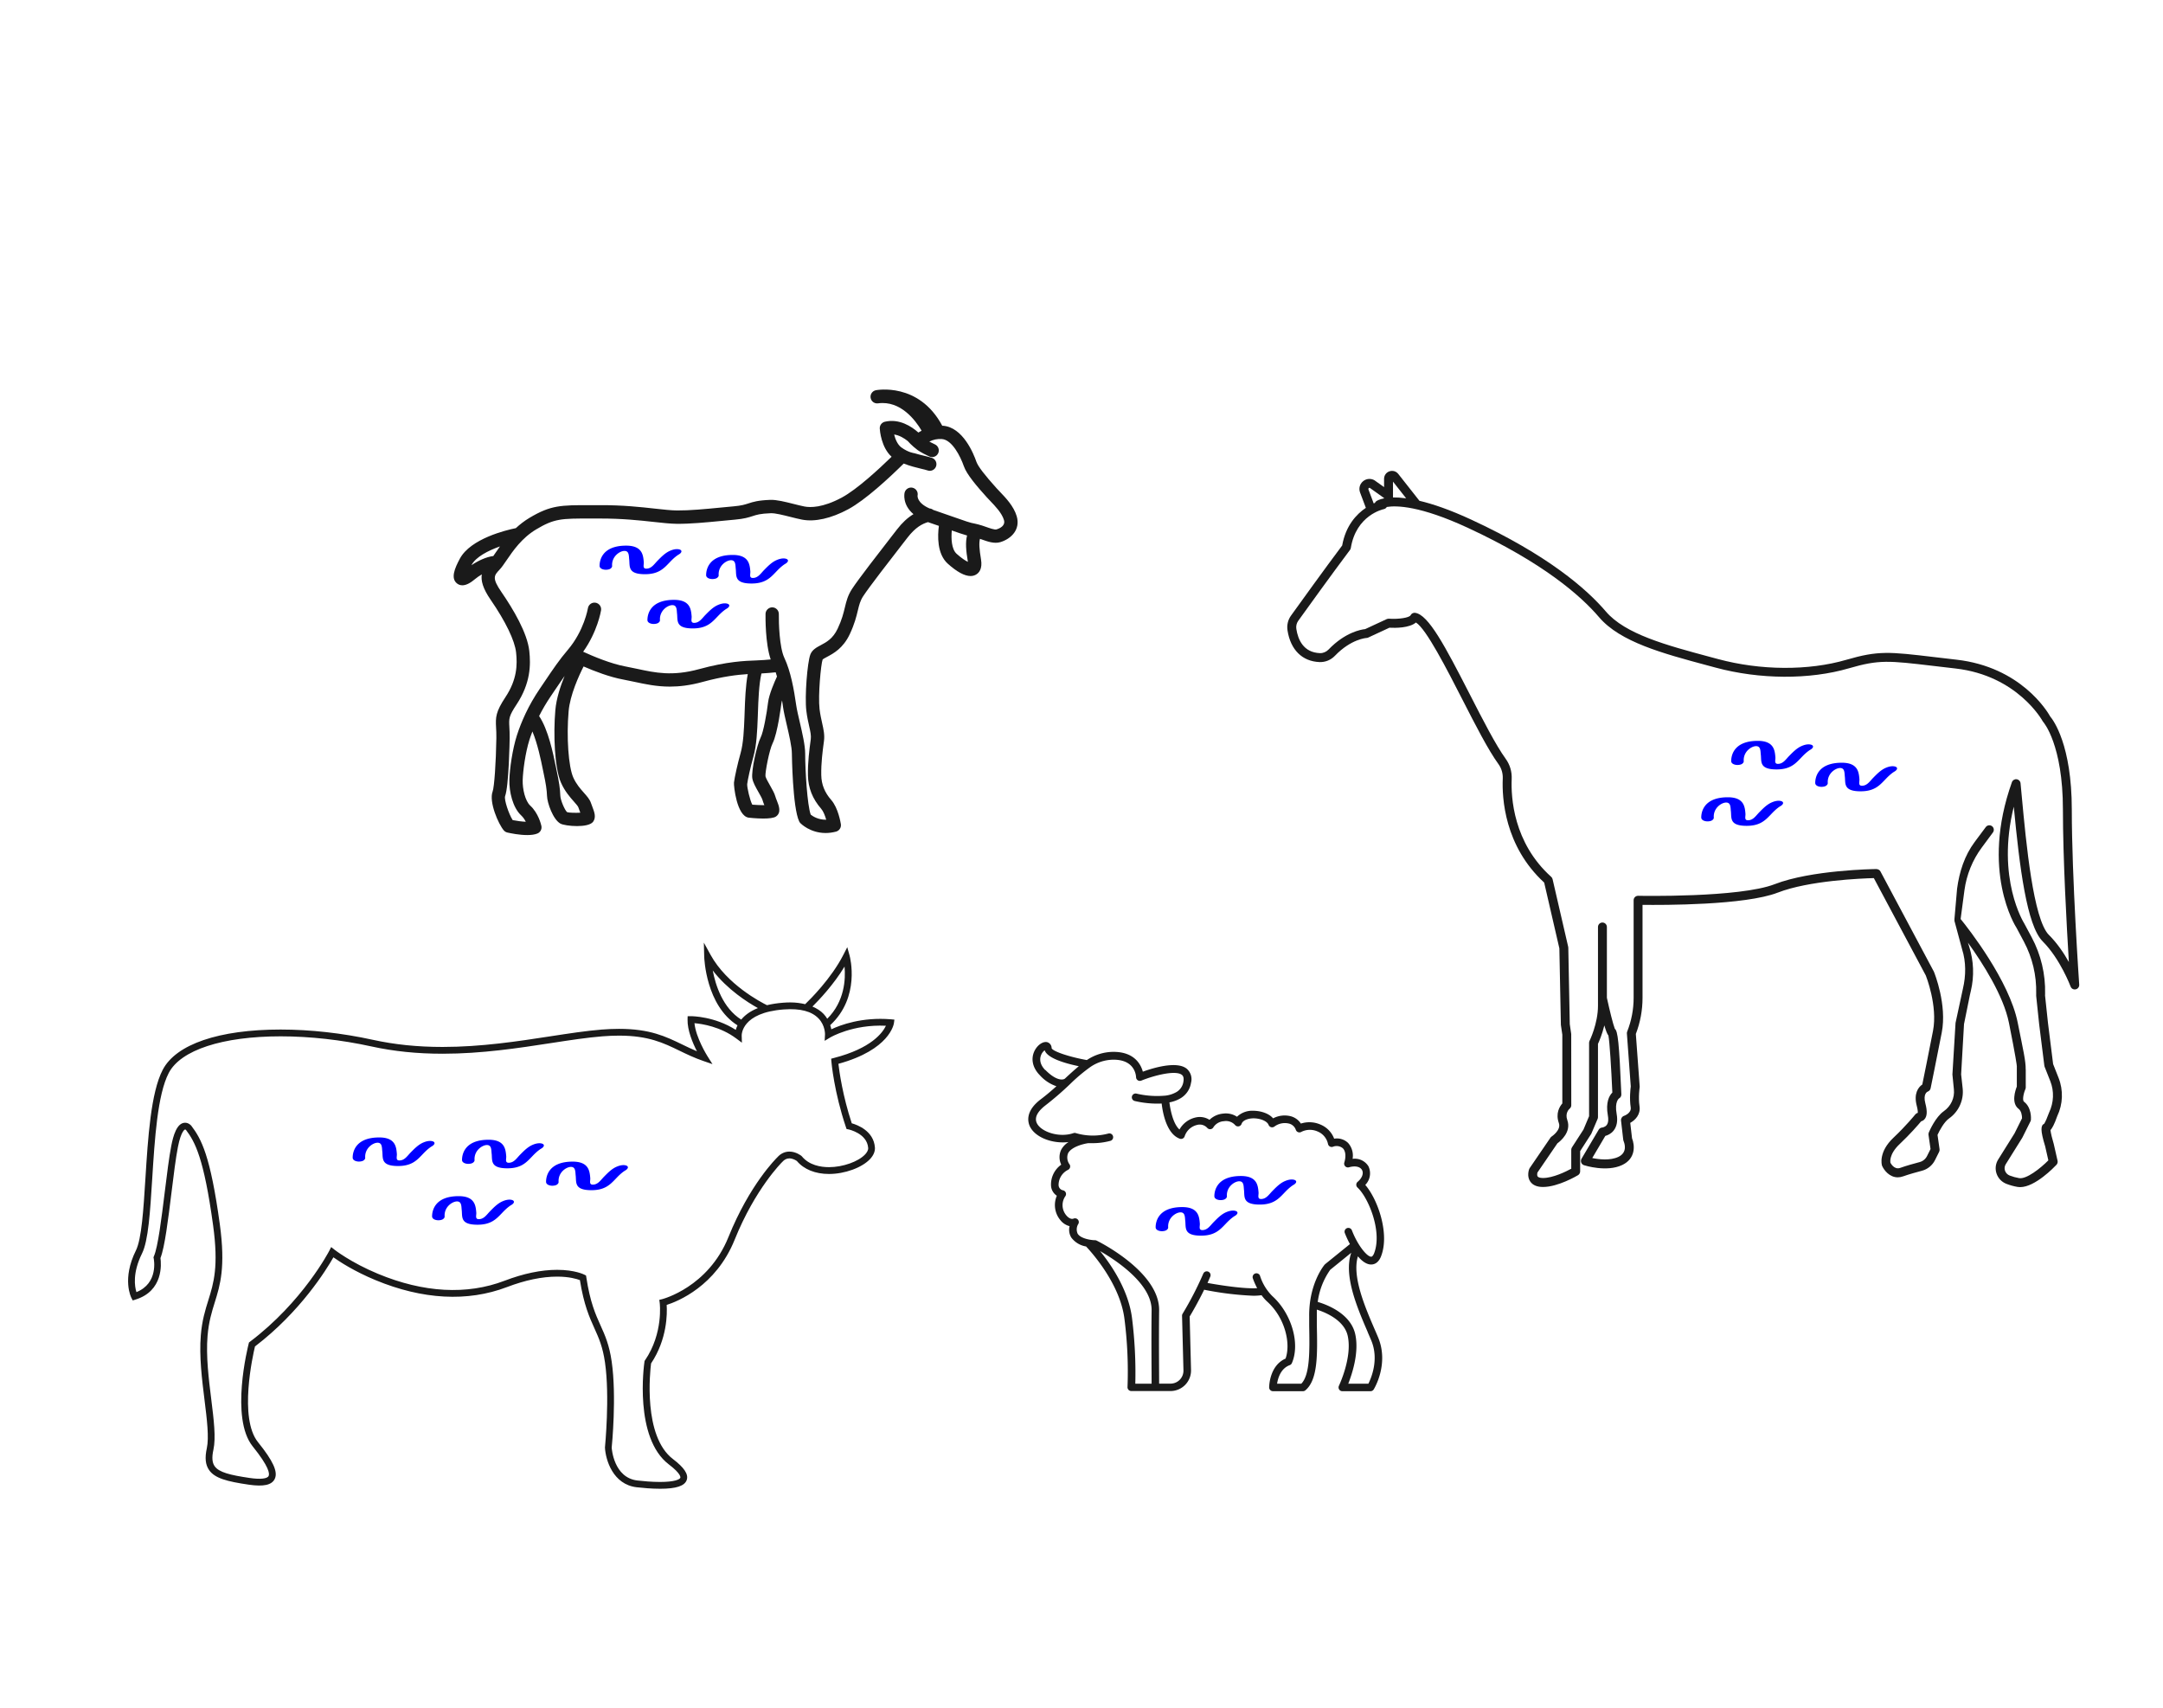 <?xml version="1.0" encoding="UTF-8" standalone="no"?>
<svg
   xmlns:dc="http://purl.org/dc/elements/1.1/"
   xmlns:cc="http://creativecommons.org/ns#"
   xmlns:rdf="http://www.w3.org/1999/02/22-rdf-syntax-ns#"
   xmlns:svg="http://www.w3.org/2000/svg"
   xmlns="http://www.w3.org/2000/svg"
   xmlns:sodipodi="http://sodipodi.sourceforge.net/DTD/sodipodi-0.dtd"
   xmlns:inkscape="http://www.inkscape.org/namespaces/inkscape"
   height="135"
   width="171"
   version="1.1"
   x="0px"
   y="0px"
   viewBox="0 0 171 135"
   enable-background="new 0 0 100 100"
   xml:space="preserve"
   id="svg4"
   sodipodi:docname="res_1.svg"
   style="fill:#1a1a1a"
   inkscape:version="0.92.4 (5da689c313, 2019-01-14)"><defs
     id="defs8" /><sodipodi:namedview
     pagecolor="#ffffff"
     bordercolor="#666666"
     borderopacity="1"
     objecttolerance="10"
     gridtolerance="10"
     guidetolerance="10"
     inkscape:pageopacity="0"
     inkscape:pageshadow="2"
     inkscape:window-width="1366"
     inkscape:window-height="745"
     id="namedview6"
     showgrid="false"
     inkscape:zoom="1.812674"
     inkscape:cx="94.825313"
     inkscape:cy="28.300444"
     inkscape:window-x="-8"
     inkscape:window-y="-8"
     inkscape:window-maximized="1"
     inkscape:current-layer="svg4" /><path
     d="m 70.429,80.578 c -2.293,-0.189 -3.993,0.454 -4.707,0.79 -0.018,-0.098 -0.048,-0.209 -0.087,-0.327 2.396,-2.212 1.568,-5.365 1.531,-5.501 l -0.184,-0.663 -0.313,0.613 c -0.948,1.856 -2.611,3.506 -3.015,3.893 -0.354,-0.083 -0.734,-0.139 -1.169,-0.139 -0.176,0 -0.362,0.007 -0.558,0.022 -0.492,0.037 -0.918,0.106 -1.292,0.197 -0.485,-0.238 -3.171,-1.637 -4.46,-3.98 l -0.531,-0.965 0.028,1.101 c 0.005,0.162 0.141,3.868 2.632,5.437 -0.062,0.129 -0.108,0.251 -0.137,0.359 -1.665,-1.07 -3.462,-1.083 -3.543,-1.083 h -0.261 l -0.007,0.261 c -0.022,0.853 0.409,1.866 0.742,2.513 -0.407,-0.17 -0.781,-0.351 -1.146,-0.528 -1.32,-0.64 -2.567,-1.244 -5.011,-1.244 -0.425,0 -0.882,0.019 -1.359,0.055 -1.224,0.096 -2.614,0.31 -4.086,0.536 -2.554,0.393 -5.449,0.839 -8.503,0.839 -1.982,0 -3.788,-0.185 -5.521,-0.565 -2.417,-0.53 -4.938,-0.811 -7.29,-0.811 -4.87,0 -8.268,1.161 -9.32,3.186 -0.941,1.81 -1.166,5.402 -1.365,8.572 -0.155,2.466 -0.3,4.796 -0.753,5.708 -1.117,2.252 -0.385,3.693 -0.354,3.753 l 0.104,0.196 0.211,-0.066 c 2.218,-0.681 2.045,-2.824 1.98,-3.284 0.341,-0.864 0.61,-3.055 0.872,-5.178 0.172,-1.397 0.335,-2.717 0.507,-3.597 0.26,-1.33 0.565,-1.389 0.568,-1.389 0.024,0 0.063,0.028 0.071,0.036 0.715,0.941 1.415,2.225 2.142,7.529 0.45,3.28 0.047,4.574 -0.38,5.945 -0.242,0.778 -0.493,1.582 -0.59,2.759 -0.138,1.652 0.092,3.497 0.294,5.123 0.189,1.518 0.367,2.952 0.18,3.809 -0.166,0.757 -0.11,1.302 0.176,1.716 0.454,0.658 1.412,0.907 3.133,1.16 1.183,0.173 1.831,0.03 2.062,-0.455 0.266,-0.556 -0.13,-1.425 -1.325,-2.904 -1.519,-1.885 -0.412,-6.839 -0.238,-7.567 3.591,-2.738 5.65,-6.076 6.201,-7.046 0.484,0.344 1.64,1.104 3.322,1.801 3.731,1.548 7.291,1.736 10.395,0.553 1.44,-0.549 2.777,-0.828 3.971,-0.828 0.958,0 1.56,0.186 1.799,0.276 0.315,1.965 0.757,2.946 1.148,3.812 0.351,0.779 0.653,1.449 0.835,2.697 0.392,2.701 0.003,6.646 -0.003,6.726 0.051,0.993 0.64,2.927 2.511,3.141 0.472,0.053 1.177,0.118 1.85,0.118 1.276,0 1.945,-0.222 2.105,-0.697 0.151,-0.446 -0.195,-0.97 -1.088,-1.65 -2.379,-1.807 -1.81,-6.948 -1.733,-7.559 1.284,-1.92 1.279,-3.949 1.234,-4.626 0.855,-0.272 3.891,-1.471 5.377,-5.159 1.628,-4.04 3.728,-6.11 3.764,-6.146 0.166,-0.188 0.349,-0.279 0.561,-0.279 0.279,0 0.525,0.16 0.592,0.207 0.559,0.662 1.459,1.025 2.539,1.025 1.247,0 2.614,-0.499 3.252,-1.185 0.269,-0.29 0.4,-0.605 0.378,-0.91 -0.096,-1.308 -1.379,-1.784 -1.831,-1.912 -0.716,-2.169 -0.98,-4.069 -1.055,-4.701 4.059,-1.113 4.377,-3.127 4.389,-3.214 l 0.038,-0.279 z m -3.662,-4.164 c 0.089,0.979 0.013,2.751 -1.368,4.122 -0.079,-0.129 -0.17,-0.259 -0.289,-0.384 -0.236,-0.249 -0.539,-0.435 -0.88,-0.582 0.539,-0.533 1.673,-1.731 2.536,-3.157 z m -10.421,0.3 c 1.157,1.508 2.732,2.51 3.571,2.977 -0.636,0.254 -1.05,0.584 -1.318,0.912 -1.455,-0.919 -2.033,-2.715 -2.252,-3.889 z m 9.582,6.922 -0.219,0.057 0.019,0.225 c 0.008,0.097 0.214,2.412 1.149,5.187 l 0.05,0.147 0.151,0.03 c 0.015,0.003 1.473,0.309 1.558,1.465 0.014,0.193 -0.121,0.382 -0.236,0.506 -0.537,0.578 -1.767,1.014 -2.86,1.014 -0.658,0 -1.566,-0.149 -2.147,-0.855 l -0.04,-0.039 c -0.017,-0.014 -0.427,-0.337 -0.944,-0.337 -0.363,0 -0.695,0.159 -0.947,0.445 -0.09,0.087 -2.2,2.161 -3.874,6.315 -1.597,3.963 -5.196,4.895 -5.231,4.904 l -0.234,0.057 0.032,0.238 c 0.003,0.023 0.303,2.392 -1.16,4.539 l -0.036,0.05 -0.009,0.062 c -0.036,0.245 -0.839,6.015 1.93,8.122 0.976,0.742 0.917,1.023 0.906,1.053 -0.042,0.124 -0.425,0.332 -1.599,0.332 -0.648,0 -1.331,-0.062 -1.79,-0.115 -1.885,-0.214 -2.031,-2.536 -2.038,-2.594 0.017,-0.164 0.4,-4.05 -0.001,-6.816 -0.192,-1.322 -0.524,-2.06 -0.876,-2.84 -0.405,-0.9 -0.825,-1.83 -1.13,-3.82 l -0.02,-0.133 -0.12,-0.063 c -0.03,-0.015 -0.753,-0.388 -2.164,-0.388 -1.26,0 -2.66,0.29 -4.162,0.864 -2.976,1.134 -6.395,0.948 -10,-0.548 -2.141,-0.888 -3.434,-1.904 -3.446,-1.912 l -0.256,-0.204 -0.149,0.29 c -0.02,0.04 -2.093,4.037 -6.275,7.195 l -0.075,0.057 -0.023,0.092 c -0.061,0.238 -1.484,5.89 0.318,8.124 1.298,1.61 1.346,2.157 1.258,2.338 -0.104,0.218 -0.651,0.283 -1.501,0.157 -1.534,-0.226 -2.429,-0.441 -2.77,-0.934 -0.196,-0.284 -0.226,-0.697 -0.094,-1.298 0.207,-0.947 0.032,-2.356 -0.171,-3.989 -0.199,-1.602 -0.425,-3.417 -0.292,-5.012 0.094,-1.119 0.335,-1.896 0.569,-2.645 0.425,-1.366 0.865,-2.778 0.4,-6.176 -0.746,-5.439 -1.458,-6.742 -2.253,-7.788 -0.02,-0.024 -0.205,-0.239 -0.491,-0.239 -0.66,0 -0.94,1.04 -1.093,1.822 -0.176,0.899 -0.339,2.228 -0.513,3.635 -0.252,2.048 -0.538,4.37 -0.862,5.101 l -0.032,0.079 0.017,0.084 c 0.017,0.084 0.386,1.969 -1.366,2.67 -0.136,-0.437 -0.321,-1.517 0.441,-3.052 0.501,-1.008 0.643,-3.281 0.808,-5.913 0.195,-3.117 0.417,-6.649 1.306,-8.359 0.943,-1.814 4.25,-2.897 8.845,-2.897 2.314,0 4.795,0.276 7.175,0.798 1.77,0.388 3.613,0.577 5.635,0.577 3.095,0 6.011,-0.449 8.585,-0.845 1.46,-0.225 2.84,-0.436 4.045,-0.531 0.463,-0.036 0.907,-0.055 1.317,-0.055 2.321,0 3.514,0.578 4.776,1.191 0.575,0.279 1.169,0.566 1.889,0.814 l 0.72,0.248 -0.407,-0.644 c -0.01,-0.016 -0.906,-1.443 -1.018,-2.593 0.6,0.052 2.057,0.273 3.306,1.211 l 0.445,0.331 -0.017,-0.556 c -0.003,-0.075 -0.016,-1.822 3.33,-2.072 1.317,-0.096 2.207,0.149 2.748,0.714 0.534,0.557 0.509,1.257 0.509,1.263 l -0.027,0.504 0.433,-0.262 c 0.017,-0.01 1.771,-1.054 4.41,-0.93 -0.26,0.554 -1.156,1.788 -4.113,2.548 z"
     id="path2"
     inkscape:connector-curvature="0"
     style="stroke-width:0.66" /><path
     inkscape:connector-curvature="0"
     d="m 163.79,64.007 c 0,-5.122 -1.459,-7.072 -1.706,-7.366 -0.239,-0.427 -2.34,-3.915 -7.413,-4.492 -0.646,-0.074 -1.221,-0.141 -1.737,-0.203 -3.59,-0.425 -4.441,-0.525 -6.974,0.214 -2.985,0.871 -6.776,0.848 -10.144,-0.061 l -0.649,-0.174 c -3.437,-0.922 -6.684,-1.793 -8.216,-3.589 -1.499,-1.758 -4.56,-4.443 -10.63,-7.254 -1.707,-0.791 -3.051,-1.244 -4.105,-1.493 l -1.673,-2.124 c -0.168,-0.213 -0.442,-0.293 -0.699,-0.205 -0.257,0.089 -0.423,0.322 -0.423,0.594 v 0.653 l -0.765,-0.544 c -0.293,-0.165 -0.649,-0.131 -0.906,0.089 -0.256,0.22 -0.345,0.566 -0.226,0.882 l 0.457,1.213 c -0.745,0.502 -1.59,1.399 -1.872,2.975 -1.411,1.883 -3.295,4.498 -4.046,5.544 -0.242,0.337 -0.34,0.751 -0.276,1.167 0.24,1.541 1.166,2.454 2.539,2.506 0.458,0.013 0.89,-0.166 1.212,-0.5 1.283,-1.334 2.479,-1.404 2.488,-1.405 0.048,-0.001 0.094,-0.012 0.137,-0.032 l 1.68,-0.78 c 0.473,0.025 1.575,0.029 2.097,-0.412 0.813,0.498 2.448,3.695 3.664,6.072 1.05,2.053 2.042,3.993 2.86,5.122 0.241,0.333 0.358,0.73 0.34,1.148 -0.065,1.514 0.127,5.326 3.275,8.218 l 1.2,5.2 0.12,6.053 0.114,0.773 v 5.433 c -0.206,0.235 -0.552,0.774 -0.273,1.555 0.195,0.548 -0.558,1.05 -0.565,1.055 -0.038,0.025 -0.073,0.059 -0.099,0.096 l -1.644,2.407 c -0.016,0.023 -0.029,0.049 -0.039,0.075 -0.021,0.058 -0.202,0.573 0.087,0.99 0.196,0.283 0.534,0.426 1.006,0.426 1.199,0 2.701,-0.893 2.765,-0.931 0.106,-0.063 0.171,-0.178 0.171,-0.302 v -1.6 l 0.882,-1.375 0.499,-1.174 c 0.019,-0.043 0.028,-0.09 0.028,-0.138 v -5.791 c 0.092,-0.198 0.329,-0.749 0.503,-1.462 0.131,0.451 0.232,0.684 0.323,0.803 0.093,0.47 0.225,2.562 0.31,4.505 -0.231,0.23 -0.547,0.753 -0.353,1.822 0.042,0.229 0.06,0.544 -0.09,0.742 -0.134,0.176 -0.357,0.2 -0.356,0.2 -0.116,0.008 -0.222,0.072 -0.281,0.173 l -1.354,2.293 c -0.054,0.092 -0.064,0.204 -0.026,0.304 0.038,0.1 0.119,0.178 0.221,0.21 0.072,0.023 1.788,0.565 3.016,-0.015 1.092,-0.517 0.997,-1.576 0.78,-2.112 l -0.141,-1.22 c 0.388,-0.217 0.835,-0.654 0.732,-1.325 -0.107,-0.697 0.009,-1.469 0.011,-1.477 0.004,-0.026 0.005,-0.053 0.003,-0.079 l -0.304,-4.148 c 0.351,-0.914 0.529,-1.875 0.529,-2.856 v -7.35 c 1.62,0.02 8.104,0.036 10.696,-0.969 2.454,-0.952 6.607,-1.119 7.59,-1.146 l 4.109,7.701 c 0.01,0.024 0.955,2.392 0.568,4.38 -0.345,1.777 -0.732,3.677 -0.846,4.236 -0.33,0.219 -0.687,0.738 -0.44,1.675 0.083,0.314 0.089,0.484 0.083,0.566 -0.075,0.018 -0.144,0.06 -0.194,0.122 -0.007,0.009 -0.703,0.875 -1.728,1.843 -1.199,1.133 -0.931,2.129 -0.903,2.215 0.155,0.356 0.588,0.917 1.241,0.917 0.135,0 0.279,-0.024 0.433,-0.079 0.462,-0.165 1.058,-0.33 1.476,-0.44 0.451,-0.117 0.828,-0.425 1.037,-0.843 l 0.326,-0.653 c 0.032,-0.064 0.044,-0.136 0.034,-0.207 l -0.162,-1.133 c 0.153,-0.336 0.522,-1.027 0.914,-1.301 0.761,-0.536 1.173,-1.444 1.075,-2.368 l -0.122,-1.116 0.228,-3.973 0.467,-2.308 0.076,-0.324 c 0.272,-1.156 0.226,-2.365 -0.134,-3.496 l -0.1,-0.314 c 1.168,1.623 2.814,4.198 3.242,6.338 0.559,2.793 0.619,3.343 0.625,3.437 -6.8e-4,0.01 -0.001,0.021 -0.001,0.032 v 1.574 c -0.118,0.297 -0.46,1.306 0.142,1.761 0.226,0.17 0.272,0.552 0.271,0.745 l -0.594,1.194 -1.292,2.066 c -0.208,0.333 -0.256,0.737 -0.131,1.108 0.127,0.378 0.415,0.676 0.79,0.819 0.288,0.11 0.582,0.191 0.875,0.24 0.065,0.011 0.132,0.016 0.2,0.016 1.185,0 2.696,-1.578 2.874,-1.767 0.08,-0.085 0.112,-0.205 0.086,-0.319 l -0.299,-1.316 c -0.118,-0.388 -0.241,-0.888 -0.261,-1.105 0.127,-0.14 0.301,-0.437 0.535,-1.106 0.453,-0.946 0.491,-2.048 0.105,-3.024 l -0.431,-1.091 -0.405,-3.237 -0.233,-2.185 0.004,-0.138 c 0.037,-1.546 -0.328,-3.084 -1.055,-4.449 l -0.591,-1.104 c -0.025,-0.038 -2.24,-3.558 -0.83,-9.233 0.456,4.779 1.03,9.391 2.282,10.643 1.393,1.393 2.2,3.55 2.209,3.572 0.06,0.164 0.228,0.261 0.404,0.222 0.172,-0.036 0.29,-0.193 0.278,-0.368 -0.006,-0.085 -0.586,-8.504 -0.586,-13.832 z M 111.165,39.393 c -0.403,-0.054 -0.752,-0.075 -1.039,-0.07 v -1.25 z m -2.982,-0.706 c -0.014,-0.039 -0.006,-0.072 0.025,-0.099 0.032,-0.027 0.066,-0.027 0.07,-0.03 l 1.143,0.814 v 0.024 c -0.37,0.074 -0.558,0.183 -0.61,0.218 -0.053,0.036 -0.087,0.086 -0.112,0.139 -0.033,0.014 -0.064,0.028 -0.099,0.043 z m 53.801,35.228 c -1.244,-1.244 -1.808,-7.304 -2.145,-10.924 l -0.101,-1.074 c -0.016,-0.164 -0.144,-0.296 -0.308,-0.315 -0.161,-0.024 -0.32,0.076 -0.375,0.232 -2.496,7.012 0.27,11.372 0.373,11.527 l 0.575,1.078 c 0.67,1.258 1.007,2.675 0.972,4.1 l -0.001,0.183 0.235,2.237 0.411,3.288 c 0.004,0.03 0.011,0.059 0.022,0.086 l 0.448,1.133 c 0.314,0.794 0.283,1.691 -0.1,2.496 -0.129,0.364 -0.298,0.749 -0.381,0.87 -0.277,0.136 -0.319,0.496 0.077,1.791 l 0.251,1.106 c -0.639,0.645 -1.739,1.509 -2.315,1.404 -0.246,-0.041 -0.495,-0.109 -0.74,-0.203 -0.178,-0.068 -0.314,-0.208 -0.373,-0.385 -0.059,-0.173 -0.036,-0.354 0.06,-0.51 l 1.309,-2.096 0.645,-1.292 c 0.021,-0.041 0.032,-0.085 0.036,-0.13 0.008,-0.098 0.057,-0.969 -0.548,-1.424 -0.136,-0.103 -0.054,-0.614 0.109,-0.987 0.019,-0.044 0.03,-0.093 0.03,-0.141 v -1.409 h -0.004 c 0.006,-0.705 -0.182,-1.463 -0.634,-3.724 -0.66,-3.301 -3.9,-7.435 -4.511,-8.182 l 0.302,-2.271 c 0.164,-1.218 0.639,-2.396 1.373,-3.381 l 0.879,-1.189 c 0.116,-0.156 0.084,-0.381 -0.072,-0.497 -0.155,-0.114 -0.376,-0.086 -0.493,0.07 l -0.879,1.18 c -0.804,1.08 -1.21,2.356 -1.39,3.692 l -0.208,2.394 c 0,0.002 0,0.005 0,0.007 0,0.049 0,0.098 0,0.145 0,4.3e-4 0,9.2e-4 0,10e-4 l 0.603,2.238 c 0.321,1.01 0.308,2.09 0.066,3.122 l -0.583,2.702 -0.247,4.08 0.116,1.174 c 0.071,0.672 -0.231,1.33 -0.801,1.73 -0.651,0.456 -1.129,1.554 -1.181,1.678 -0.025,0.059 -0.034,0.124 -0.025,0.186 l 0.161,1.124 -0.277,0.555 c -0.118,0.237 -0.331,0.41 -0.585,0.477 -0.432,0.113 -1.049,0.284 -1.534,0.458 -0.495,0.175 -0.763,-0.394 -0.774,-0.405 -0.006,-0.026 -0.143,-0.654 0.724,-1.473 0.85,-0.803 1.47,-1.523 1.699,-1.799 0.085,-0.023 0.172,-0.067 0.248,-0.144 0.23,-0.233 0.258,-0.64 0.089,-1.28 -0.197,-0.749 0.151,-0.914 0.182,-0.927 0.119,-0.04 0.208,-0.14 0.234,-0.264 0,0 0.47,-2.292 0.881,-4.407 0.426,-2.191 -0.564,-4.675 -0.622,-4.813 l -4.227,-7.926 c -0.062,-0.116 -0.177,-0.173 -0.315,-0.186 -0.208,0.003 -5.147,0.072 -8.049,1.199 -2.779,1.077 -10.706,0.919 -10.786,0.915 -0.101,0.003 -0.186,0.034 -0.254,0.1 -0.068,0.066 -0.106,0.157 -0.106,0.252 v 7.707 c 0,0.919 -0.171,1.819 -0.509,2.673 -0.02,0.049 -0.028,0.103 -0.024,0.155 l 0.307,4.189 c -0.025,0.184 -0.115,0.934 -0.005,1.651 0.07,0.457 -0.504,0.661 -0.526,0.669 -0.158,0.053 -0.258,0.209 -0.239,0.375 l 0.176,1.526 c 0.004,0.034 0.014,0.07 0.028,0.103 0.063,0.144 0.34,0.883 -0.415,1.241 -0.65,0.308 -1.54,0.199 -2.064,0.091 l 1.033,-1.75 c 0.183,-0.048 0.454,-0.162 0.662,-0.428 0.253,-0.324 0.331,-0.764 0.233,-1.308 -0.176,-0.966 0.182,-1.219 0.179,-1.219 h -3.4e-4 c 0.123,-0.063 0.199,-0.191 0.193,-0.33 -0.175,-4.14 -0.28,-5.004 -0.516,-5.184 -0.135,-0.34 -0.415,-1.471 -0.627,-2.449 v -5.598 c 0,-0.195 -0.158,-0.352 -0.352,-0.352 -0.195,0 -0.352,0.158 -0.352,0.352 v 6.223 c 0,1.421 -0.661,2.765 -0.667,2.778 -0.024,0.049 -0.037,0.103 -0.037,0.158 v 5.8 l -0.443,1.054 -0.91,1.409 c -0.037,0.057 -0.056,0.123 -0.056,0.191 v 1.497 c -0.403,0.219 -1.437,0.734 -2.231,0.734 -0.216,0 -0.372,-0.044 -0.426,-0.121 -0.056,-0.08 -0.039,-0.227 -0.017,-0.31 l 1.579,-2.311 c 0.249,-0.181 1.118,-0.896 0.782,-1.838 -0.198,-0.555 0.146,-0.867 0.182,-0.898 0.084,-0.067 0.132,-0.168 0.132,-0.275 l -0.004,-5.628 -0.114,-0.78 -0.117,-6.047 c -6.9e-4,-0.024 -0.004,-0.049 -0.009,-0.072 l -1.233,-5.343 c -0.017,-0.071 -0.054,-0.134 -0.108,-0.183 -3.005,-2.7 -3.187,-6.312 -3.125,-7.739 0.025,-0.578 -0.139,-1.128 -0.473,-1.591 -0.786,-1.086 -1.812,-3.091 -2.804,-5.03 -2.016,-3.94 -3.304,-6.362 -4.351,-6.512 -0.153,-0.021 -0.297,0.056 -0.365,0.191 -0.097,0.193 -0.932,0.327 -1.716,0.273 -0.058,-3.45e-4 -0.118,0.007 -0.172,0.032 l -1.704,0.791 c -0.326,0.033 -1.581,0.248 -2.894,1.615 -0.18,0.187 -0.431,0.292 -0.678,0.284 -1.306,-0.049 -1.737,-1.066 -1.868,-1.91 -0.036,-0.232 0.018,-0.461 0.152,-0.648 0.592,-0.824 2.637,-3.665 4.089,-5.6 0.034,-0.045 0.057,-0.098 0.066,-0.154 0.422,-2.589 2.525,-3.055 2.614,-3.073 0.102,-0.021 0.182,-0.086 0.231,-0.17 0.76,-0.125 2.629,-0.1 6.391,1.642 5.953,2.757 8.936,5.368 10.389,7.072 1.674,1.963 5.023,2.861 8.57,3.812 l 0.648,0.174 c 3.486,0.941 7.421,0.962 10.524,0.057 2.397,-0.698 3.137,-0.611 6.695,-0.191 0.517,0.061 1.092,0.129 1.739,0.203 4.908,0.558 6.872,4.124 6.891,4.161 0.014,0.025 0.032,0.051 0.052,0.073 0.016,0.017 1.552,1.77 1.552,6.925 0,3.831 0.298,9.247 0.47,12.047 -0.389,-0.693 -0.917,-1.484 -1.571,-2.138 z"
     id="path2-9"
     style="stroke-width:0.705" /><g
     transform="matrix(0.526,0,0,0.526,31.984,22.061)"
     id="g4"><path
       inkscape:connector-curvature="0"
       d="m 92.001,35.63 c -0.446,-1.5 -1.659,-2.764 -2.545,-3.687 -0.171,-0.178 -0.328,-0.342 -0.48,-0.51 -1.779,-1.966 -2.799,-3.301 -3.029,-3.969 -0.42,-1.217 -2.024,-5.206 -5.041,-5.421 -0.032,-0.002 -0.061,0.003 -0.093,0.001 -3.527,-6.601 -9.924,-5.351 -9.989,-5.336 -0.525,0.111 -0.869,0.619 -0.777,1.149 0.092,0.529 0.57,0.893 1.119,0.82 3.396,-0.458 5.637,2.569 6.544,4.108 -0.163,0.091 -0.329,0.175 -0.487,0.279 -1.019,-0.907 -2.863,-2.128 -5.031,-1.624 -0.476,0.111 -0.802,0.548 -0.771,1.035 0.02,0.315 0.225,2.834 1.78,4.229 -1.946,1.893 -5.213,4.906 -7.465,6.122 -2.905,1.567 -4.771,1.523 -5.625,1.357 -0.483,-0.094 -1.044,-0.236 -1.619,-0.381 -1.271,-0.321 -2.592,-0.653 -3.527,-0.617 -1.86,0.07 -2.58,0.305 -3.277,0.531 -0.53,0.173 -1.031,0.336 -2.212,0.441 -0.651,0.058 -1.33,0.124 -2.019,0.191 -2.279,0.223 -4.64,0.445 -6.505,0.43 -0.91,-0.011 -2.01,-0.133 -3.282,-0.273 -2.149,-0.237 -4.851,-0.543 -8.327,-0.523 l -1.374,10e-4 c -4.494,-0.015 -5.996,-0.004 -9.197,1.905 -0.775,0.462 -1.446,0.994 -2.047,1.546 -1.401,0.284 -6.787,1.555 -8.416,4.589 -0.791,1.473 -1.391,2.942 -0.439,3.714 0.196,0.159 0.463,0.287 0.812,0.287 0.454,0 1.048,-0.216 1.81,-0.857 0.345,-0.29 0.728,-0.554 1.115,-0.784 -0.151,0.932 0.154,2.109 1.323,3.805 2.24,3.252 3.636,6.137 3.83,7.916 0.199,1.831 0.167,4.06 -1.59,6.715 -1.479,2.236 -1.503,3.027 -1.415,4.602 0.022,0.418 0.051,0.915 0.041,1.56 -0.056,3.693 -0.313,7.374 -0.563,8.039 -0.584,1.559 0.875,4.899 1.678,5.835 0.14,0.163 0.327,0.276 0.537,0.324 0.497,0.113 1.8,0.381 2.986,0.381 0.573,0 1.119,-0.062 1.534,-0.234 0.445,-0.184 0.696,-0.66 0.597,-1.131 -0.041,-0.193 -0.436,-1.919 -1.677,-3.061 -0.757,-0.696 -1.172,-2.488 -1.135,-3.819 0.036,-1.319 0.381,-4.095 1.035,-6.139 0.13,-0.404 0.278,-0.793 0.426,-1.183 0.777,1.829 1.293,4.361 1.552,5.631 L 20.9,74.27 c 0.338,1.566 0.48,2.523 0.51,3.415 0.034,1.062 0.909,3.547 2.018,4.156 0.345,0.19 1.42,0.37 2.491,0.37 1.044,0 2.084,-0.171 2.435,-0.673 0.466,-0.666 0.167,-1.448 -0.122,-2.204 -0.072,-0.188 -0.148,-0.387 -0.218,-0.592 -0.184,-0.551 -0.589,-1.008 -1.059,-1.538 -0.543,-0.612 -1.158,-1.307 -1.601,-2.302 -0.722,-1.623 -1.035,-6.083 -0.699,-9.945 0.213,-2.455 1.552,-5.361 2.25,-6.735 1.616,0.702 3.92,1.593 5.96,1.966 0.581,0.106 1.148,0.229 1.716,0.351 1.635,0.352 3.301,0.71 5.289,0.71 1.44,0 3.051,-0.188 4.938,-0.706 3.006,-0.823 5.209,-1.076 6.773,-1.174 -0.328,1.743 -0.407,3.924 -0.466,5.624 l -0.028,0.796 c -0.077,1.941 -0.157,3.948 -0.589,5.477 -0.438,1.556 -0.891,3.573 -0.988,4.405 -0.055,0.467 0.417,5.054 2.217,5.275 0.02,0.002 1.115,0.131 2.193,0.131 0.794,0 1.579,-0.07 1.915,-0.312 0.828,-0.596 0.424,-1.612 0.13,-2.354 -0.092,-0.23 -0.188,-0.468 -0.248,-0.683 -0.127,-0.458 -0.428,-0.986 -0.776,-1.599 -0.247,-0.434 -0.659,-1.16 -0.699,-1.409 -0.067,-0.599 0.582,-3.963 1.072,-4.945 0.77,-1.542 1.302,-5.866 1.308,-5.91 0.019,-0.157 0.062,-0.345 0.114,-0.542 0.062,0.393 0.114,0.751 0.152,1.021 0.101,0.704 0.32,1.647 0.553,2.646 0.361,1.552 0.771,3.311 0.771,4.337 0,0.079 0.1,8.129 1.101,10.188 0.047,0.096 0.109,0.184 0.184,0.261 0.07,0.072 1.471,1.475 3.787,1.475 0.48,0 1.001,-0.061 1.557,-0.206 0.497,-0.13 0.814,-0.615 0.735,-1.122 -0.039,-0.247 -0.408,-2.445 -1.443,-3.629 -0.996,-1.138 -1.474,-2.325 -1.503,-3.737 -0.038,-1.82 0.214,-3.698 0.381,-4.94 l 0.026,-0.199 c 0.122,-0.914 -0.064,-1.744 -0.28,-2.705 -0.135,-0.602 -0.287,-1.283 -0.384,-2.088 -0.244,-2.033 0.204,-6.74 0.46,-7.442 0.074,-0.09 0.413,-0.27 0.66,-0.401 0.963,-0.512 2.418,-1.285 3.416,-3.402 0.729,-1.545 0.999,-2.667 1.216,-3.567 0.204,-0.845 0.351,-1.455 0.801,-2.147 0.898,-1.381 4.121,-5.533 5.853,-7.764 l 0.81,-1.045 c 1.19,-1.541 2.217,-2.08 3.087,-2.331 0.075,0.027 0.141,0.057 0.219,0.083 0.511,0.172 0.976,0.332 1.412,0.484 -0.194,1.442 -0.308,4.209 1.344,5.689 1.373,1.229 2.516,1.847 3.412,1.847 0.292,0 0.558,-0.065 0.797,-0.197 0.487,-0.268 1.017,-0.887 0.777,-2.311 -0.263,-1.563 -0.317,-2.449 -0.157,-3.081 0.064,0.023 0.126,0.043 0.19,0.066 0.966,0.347 1.96,0.706 2.878,0.429 1.646,-0.5 3.047,-1.904 2.453,-3.905 z m -81.947,7.369 c 0.005,-0.009 0.01,-0.019 0.015,-0.028 0.662,-1.234 2.522,-2.169 4.271,-2.792 -0.246,0.343 -0.475,0.674 -0.676,0.969 -0.116,0.17 -0.225,0.327 -0.328,0.477 -1.056,0.13 -2.285,0.704 -3.282,1.374 z m 15.401,35.534 c 0.27,0.304 0.604,0.682 0.659,0.844 0.077,0.234 0.164,0.461 0.246,0.675 0.018,0.046 0.036,0.096 0.056,0.146 -0.707,0.041 -1.725,0.015 -1.989,-0.083 C 24.086,79.834 23.429,78.322 23.406,77.622 23.374,76.6 23.218,75.542 22.853,73.85 L 22.724,73.227 C 22.319,71.24 21.59,67.71 20.222,65.673 c 0.499,-0.991 1.066,-1.964 1.732,-2.947 l 0.714,-1.058 c 0.505,-0.749 0.949,-1.402 1.383,-2.022 -0.627,1.532 -1.239,3.401 -1.391,5.141 -0.317,3.644 -0.122,8.713 0.863,10.93 0.569,1.278 1.357,2.167 1.932,2.816 z M 54.633,63.627 c -0.195,1.616 -0.685,4.404 -1.11,5.257 -0.583,1.168 -1.434,5.037 -1.259,6.144 0.097,0.615 0.505,1.333 0.937,2.092 0.234,0.413 0.526,0.926 0.587,1.145 0.07,0.253 0.177,0.533 0.284,0.805 -0.578,-0.002 -1.315,-0.035 -1.811,-0.077 -0.356,-0.656 -0.798,-2.599 -0.767,-3.087 0.076,-0.65 0.489,-2.54 0.928,-4.095 0.495,-1.756 0.579,-3.883 0.661,-5.94 l 0.029,-0.807 c 0.059,-1.706 0.145,-4.175 0.524,-5.788 0.833,-0.047 1.596,-0.119 2.141,-0.177 0.068,0.21 0.135,0.42 0.196,0.636 -0.365,0.787 -1.19,2.66 -1.34,3.892 z M 82.979,41.295 c -0.788,-0.705 -0.84,-2.324 -0.733,-3.515 0.957,0.339 1.689,0.592 2.296,0.759 -0.262,1.029 -0.164,2.243 0.117,3.917 0.003,0.016 0.005,0.031 0.008,0.046 -0.351,-0.166 -0.919,-0.519 -1.688,-1.207 z m 5.98,-3.67 C 88.687,37.709 87.844,37.408 87.342,37.228 86.971,37.094 86.593,36.973 86.219,36.876 86.17,36.861 86.124,36.848 86.074,36.841 85.96,36.815 85.843,36.776 85.73,36.759 85.081,36.663 84.135,36.328 82.57,35.774 81.74,35.48 80.744,35.128 79.528,34.717 79.5,34.707 79.476,34.697 79.448,34.688 79.294,34.564 79.11,34.492 78.908,34.476 77.01,33.645 77.094,32.62 77.105,32.532 c 0.108,-0.528 -0.223,-1.049 -0.75,-1.173 -0.535,-0.127 -1.076,0.207 -1.203,0.745 -0.021,0.093 -0.383,1.771 1.334,3.227 -0.886,0.535 -1.694,1.284 -2.484,2.308 l -0.808,1.042 c -1.872,2.412 -5.005,6.448 -5.948,7.899 -0.638,0.98 -0.848,1.849 -1.069,2.769 -0.206,0.854 -0.439,1.823 -1.08,3.184 -0.715,1.516 -1.688,2.033 -2.546,2.489 -0.637,0.338 -1.296,0.688 -1.57,1.42 -0.441,1.177 -0.859,6.244 -0.598,8.428 0.109,0.906 0.273,1.64 0.419,2.288 0.188,0.838 0.324,1.443 0.249,2.002 l -0.026,0.197 c -0.175,1.303 -0.439,3.273 -0.398,5.248 0.04,1.882 0.693,3.522 1.997,5.013 0.312,0.355 0.57,1.017 0.748,1.637 -1.203,0.026 -2.036,-0.53 -2.329,-0.766 -0.519,-1.427 -0.833,-6.628 -0.833,-9.154 0,-1.256 -0.418,-3.053 -0.822,-4.791 -0.223,-0.955 -0.433,-1.858 -0.521,-2.476 -0.34,-2.376 -0.818,-5.085 -1.794,-7.159 -0.738,-1.567 -0.843,-5.265 -0.821,-6.557 0.009,-0.552 -0.431,-1.007 -0.983,-1.017 -0.529,-0.008 -1.007,0.431 -1.017,0.983 -0.008,0.48 -0.047,4.449 0.777,6.85 -0.625,0.059 -1.401,0.12 -2.188,0.147 -1.628,0.057 -4.352,0.152 -8.562,1.305 -4.021,1.1 -6.575,0.551 -9.279,-0.031 -0.587,-0.126 -1.175,-0.253 -1.777,-0.363 -2.225,-0.407 -4.911,-1.543 -6.381,-2.218 2.146,-3.015 2.666,-6.08 2.688,-6.223 0.088,-0.545 -0.283,-1.058 -0.828,-1.146 -0.545,-0.088 -1.06,0.283 -1.146,0.829 -0.006,0.033 -0.566,3.381 -3.023,6.26 -1.282,1.502 -2.222,2.896 -3.521,4.826 L 20.3,61.607 c -0.829,1.223 -1.518,2.436 -2.11,3.681 -0.02,0.036 -0.034,0.073 -0.05,0.111 -0.48,1.024 -0.902,2.069 -1.256,3.172 -0.673,2.101 -1.085,5.018 -1.131,6.695 -0.047,1.743 0.489,4.159 1.781,5.347 0.295,0.271 0.519,0.619 0.685,0.948 -0.583,-0.025 -1.312,-0.12 -1.972,-0.25 -0.598,-0.935 -1.293,-3.048 -1.142,-3.583 0.575,-1.534 0.685,-8.419 0.689,-8.711 0.011,-0.704 -0.02,-1.245 -0.045,-1.701 -0.07,-1.269 -0.089,-1.609 1.087,-3.387 2.12,-3.205 2.135,-5.978 1.91,-8.035 -0.298,-2.729 -2.433,-6.31 -4.172,-8.834 -1.472,-2.137 -1.127,-2.504 -0.282,-3.404 0.316,-0.336 0.629,-0.795 1.025,-1.376 0.969,-1.422 2.296,-3.368 4.477,-4.668 2.728,-1.626 3.768,-1.633 8.173,-1.623 l 1.381,-10e-4 c 3.347,-0.007 6.004,0.279 8.102,0.511 1.325,0.146 2.469,0.272 3.477,0.285 1.978,0.018 4.391,-0.211 6.725,-0.439 0.683,-0.067 1.355,-0.132 2.002,-0.19 1.406,-0.125 2.069,-0.341 2.653,-0.531 0.618,-0.201 1.152,-0.375 2.732,-0.434 0.67,-0.026 1.882,0.284 2.965,0.557 0.613,0.154 1.21,0.304 1.725,0.404 1.931,0.377 4.399,-0.179 6.957,-1.56 2.585,-1.395 6.145,-4.706 8.336,-6.866 0.941,0.374 1.861,0.6 2.59,0.773 0.394,0.093 0.738,0.172 1.006,0.264 0.106,0.036 0.216,0.054 0.322,0.054 0.416,0 0.805,-0.262 0.946,-0.678 0.179,-0.523 -0.102,-1.091 -0.624,-1.269 -0.316,-0.107 -0.724,-0.206 -1.188,-0.316 -0.448,-0.106 -0.95,-0.229 -1.464,-0.385 0,0 -0.873,-0.084 -1.967,-0.881 -0.554,-0.426 -0.889,-1.227 -1.062,-1.928 0.795,0.114 1.517,0.561 2.045,0.984 0,0 0.563,0.663 1.485,1.358 0.559,0.384 1.289,0.745 1.768,0.963 0.504,0.229 1.096,0.007 1.325,-0.496 0.229,-0.502 0.007,-1.095 -0.495,-1.325 -0.282,-0.129 -0.577,-0.277 -0.841,-0.419 0.602,-0.298 1.206,-0.43 1.896,-0.381 1.526,0.109 2.788,2.615 3.293,4.079 0.424,1.228 1.976,3.044 3.454,4.678 0.146,0.163 0.318,0.341 0.504,0.534 0.743,0.775 1.763,1.837 2.069,2.871 0.256,0.858 -0.595,1.258 -1.125,1.42 z"
       id="path2-5" /></g><path
     inkscape:connector-curvature="0"
     d="m 84.474,90.284 a 1.608,1.608 0 0 0 -0.576,0.6 1.362,1.362 0 0 0 0,1.185 1.925,1.925 0 0 0 -0.807,1.665 1.023,1.023 0 0 0 0.459,0.792 1.856,1.856 0 0 0 0.27,1.916 1.347,1.347 0 0 0 0.738,0.489 1.182,1.182 0 0 0 0.135,0.9 1.82,1.82 0 0 0 1.167,0.705 c 0.393,0.414 2.699,2.942 3.038,5.746 a 32.69,32.69 0 0 1 0.24,5.365 0.3,0.3 0 0 0 0.3,0.318 h 3.098 a 1.623,1.623 0 0 0 1.623,-1.662 l -0.108,-4.229 c 0.153,-0.255 0.654,-1.104 1.146,-2.117 a 24.998,24.998 0 0 0 3.863,0.474 4.544,4.544 0 0 0 0.675,-0.042 3.338,3.338 0 0 0 0.453,0.513 c 1.413,1.278 1.871,3.317 1.443,4.499 -1.275,0.555 -1.296,2.204 -1.296,2.276 a 0.3,0.3 0 0 0 0.3,0.3 h 2.375 a 0.3,0.3 0 0 0 0.195,-0.072 c 0.987,-0.84 0.951,-2.831 0.9,-5.135 v -0.699 c 0,-0.189 0,-0.369 0,-0.543 0.678,0.216 2.171,0.828 2.444,2.084 0.369,1.706 -0.684,3.899 -0.696,3.935 a 0.3,0.3 0 0 0 0.27,0.432 h 2.225 a 0.3,0.3 0 0 0 0.255,-0.144 c 0.051,-0.081 1.221,-2.021 0.345,-4.115 -0.087,-0.207 -0.18,-0.426 -0.282,-0.657 -0.729,-1.689 -1.799,-4.16 -1.314,-5.746 0.318,0.375 0.678,0.645 1.044,0.645 v 0 c 0.249,0 0.6,-0.123 0.804,-0.696 0.657,-1.763 -0.27,-4.445 -1.266,-5.596 a 1.296,1.296 0 0 0 0.249,-1.476 1.269,1.269 0 0 0 -1.251,-0.585 1.5,1.5 0 0 0 -0.36,-1.26 1.272,1.272 0 0 0 -1.098,-0.333 1.943,1.943 0 0 0 -1.089,-1.119 2.174,2.174 0 0 0 -1.542,-0.075 1.368,1.368 0 0 0 -0.774,-0.573 1.955,1.955 0 0 0 -1.422,0.159 c -0.354,-0.417 -1.023,-0.6 -1.584,-0.6 a 1.739,1.739 0 0 0 -1.269,0.474 1.599,1.599 0 0 0 -1.095,-0.249 1.769,1.769 0 0 0 -1.08,0.492 1.422,1.422 0 0 0 -1.071,-0.192 1.949,1.949 0 0 0 -1.302,0.957 c -0.492,-0.429 -0.72,-1.521 -0.795,-2.144 a 2.66,2.66 0 0 0 0.918,-0.348 1.727,1.727 0 0 0 0.789,-1.2 1.092,1.092 0 0 0 -0.339,-1.113 c -0.783,-0.636 -2.669,-0.057 -3.47,0.234 -0.162,-0.6 -0.699,-1.599 -2.399,-1.566 a 3.788,3.788 0 0 0 -2.027,0.648 c -1.389,-0.246 -2.699,-0.69 -2.786,-0.942 a 0.483,0.483 0 0 0 -0.351,-0.474 c -0.318,-0.072 -0.72,0.189 -0.963,0.618 -0.357,0.645 -0.213,1.392 0.384,1.997 a 3.092,3.092 0 0 0 1.311,0.87 c -0.375,0.336 -0.777,0.684 -1.23,1.026 -1.296,0.978 -1.02,1.868 -0.84,2.207 0.456,0.849 1.808,1.329 3.023,1.179 z m 5.024,13.946 c -0.27,-2.234 -1.65,-4.247 -2.531,-5.329 1.218,0.699 4.103,2.579 4.076,4.679 -0.03,2.336 0,4.937 0,5.806 h -1.29 a 34.703,34.703 0 0 0 -0.255,-5.155 z m 18.628,1.08 c 0.099,0.228 0.192,0.447 0.279,0.651 0.63,1.5 0,2.972 -0.225,3.425 h -1.59 c 0.3,-0.774 0.867,-2.447 0.555,-3.899 -0.357,-1.653 -2.258,-2.357 -2.969,-2.567 a 5.677,5.677 0 0 1 0.987,-2.54 l 1.662,-1.347 c -0.624,1.793 0.477,4.355 1.302,6.268 z M 82.632,84.589 c -0.444,-0.453 -0.435,-0.873 -0.345,-1.134 a 0.9,0.9 0 0 1 0.3,-0.429 c 0.207,0.618 1.566,1.026 2.699,1.26 -0.357,0.3 -0.717,0.624 -1.098,0.981 v 0 c -0.177,0.135 -0.717,0.156 -1.548,-0.687 z m 0.015,2.795 a 24.218,24.218 0 0 0 1.937,-1.671 13.547,13.547 0 0 1 1.584,-1.341 v 0 a 3.26,3.26 0 0 1 1.799,-0.6 c 1.748,-0.036 1.841,1.239 1.847,1.383 a 0.3,0.3 0 0 0 0.414,0.27 c 1.044,-0.423 2.726,-0.843 3.209,-0.453 0.048,0.039 0.189,0.153 0.117,0.552 a 1.137,1.137 0 0 1 -0.525,0.792 2.279,2.279 0 0 1 -0.93,0.3 h -0.021 a 7.09,7.09 0 0 1 -2.225,-0.162 0.3,0.3 0 0 0 -0.147,0.582 7.855,7.855 0 0 0 2.132,0.201 c 0.081,0.72 0.384,2.399 1.431,2.78 a 0.3,0.3 0 0 0 0.387,-0.192 1.356,1.356 0 0 1 0.996,-0.9 0.798,0.798 0 0 1 0.789,0.237 0.3,0.3 0 0 0 0.264,0.102 0.3,0.3 0 0 0 0.231,-0.165 1.056,1.056 0 0 1 0.831,-0.465 0.96,0.96 0 0 1 0.873,0.3 0.3,0.3 0 0 0 0.516,-0.09 c 0.108,-0.315 0.57,-0.432 0.933,-0.438 0.552,0 1.086,0.219 1.2,0.516 a 0.3,0.3 0 0 0 0.462,0.135 1.38,1.38 0 0 1 1.17,-0.231 0.762,0.762 0 0 1 0.525,0.495 0.3,0.3 0 0 0 0.441,0.153 1.5,1.5 0 0 1 1.287,-0.024 1.362,1.362 0 0 1 0.813,0.984 0.3,0.3 0 0 0 0.378,0.225 0.774,0.774 0 0 1 0.798,0.117 c 0.216,0.219 0.261,0.639 0.114,1.125 a 0.3,0.3 0 0 0 0.372,0.375 c 0.474,-0.138 0.879,-0.054 1.026,0.213 0.147,0.267 0.012,0.645 -0.354,0.945 a 0.3,0.3 0 0 0 0,0.444 c 0.849,0.783 1.964,3.443 1.323,5.168 -0.033,0.093 -0.126,0.3 -0.243,0.3 v 0 c -0.339,0 -1.083,-0.924 -1.53,-2.099 a 0.3,0.3 0 0 0 -0.561,0.21 7.711,7.711 0 0 0 0.411,0.891 l -1.961,1.587 -0.039,0.039 c -0.051,0.06 -1.257,1.515 -1.221,4.112 v 0.702 c 0.036,1.991 0.072,3.878 -0.621,4.595 h -1.916 c 0.066,-0.435 0.285,-1.2 0.996,-1.464 a 0.3,0.3 0 0 0 0.174,-0.165 c 0.669,-1.545 -0.027,-3.92 -1.545,-5.293 a 3.941,3.941 0 0 1 -0.978,-1.614 0.301,0.301 0 0 0 -0.567,0.201 5.941,5.941 0 0 0 0.345,0.786 c -1.011,0.063 -2.888,-0.225 -3.926,-0.414 0.075,-0.165 0.147,-0.333 0.219,-0.501 a 0.3,0.3 0 0 0 -0.555,-0.231 26.245,26.245 0 0 1 -1.632,3.164 0.3,0.3 0 0 0 -0.045,0.165 l 0.111,4.316 a 1.023,1.023 0 0 1 -1.023,1.047 h -0.9 c 0,-0.864 -0.027,-3.464 0,-5.797 0.039,-3.026 -4.739,-5.413 -4.943,-5.512 a 0.3,0.3 0 0 0 -0.129,-0.03 c -0.273,0 -1.113,-0.108 -1.368,-0.513 a 0.816,0.816 0 0 1 0.063,-0.792 0.3,0.3 0 0 0 -0.39,-0.402 c -0.201,0.084 -0.438,-0.09 -0.582,-0.27 a 1.245,1.245 0 0 1 -0.066,-1.5 0.3,0.3 0 0 0 -0.174,-0.465 0.432,0.432 0 0 1 -0.36,-0.417 1.335,1.335 0 0 1 0.741,-1.2 0.3,0.3 0 0 0 0.135,-0.423 0.915,0.915 0 0 1 -0.129,-0.882 c 0.258,-0.519 1.218,-0.753 1.596,-0.807 q 0.177,0 0.354,0 a 5.371,5.371 0 0 0 1.386,-0.18 0.3,0.3 0 1 0 -0.156,-0.579 4.736,4.736 0 0 1 -2.561,-0.036 0.3,0.3 0 0 0 -0.186,0 c -1.131,0.387 -2.531,-0.093 -2.882,-0.756 -0.294,-0.549 0.204,-1.083 0.672,-1.443 z"
     id="path4"
     style="stroke-width:0.3" /><path
     inkscape:connector-curvature="0"
     d="m 49.744,44.237 c 0.059,0.542 -0.129,1.155 1.245,1.155 1.055,0 1.471,-0.434 1.911,-0.894 0.213,-0.223 0.433,-0.453 0.726,-0.644 0.279,-0.148 0.328,-0.337 0.106,-0.413 -0.087,-0.03 -0.333,-0.081 -0.735,0.089 -0.385,0.157 -0.701,0.478 -1.006,0.788 -0.277,0.281 -0.484,0.635 -0.899,0.635 -0.314,0 -0.178,-0.313 -0.197,-0.52 -0.047,-0.548 -0.112,-1.299 -1.391,-1.299 -1.951,0 -2.103,1.221 -2.103,1.595 0,0.214 0.261,0.311 0.503,0.311 a 0.429,0.173 0 0 0 0.363,-0.092 1.019,0.411 0 0 0 0.124,-0.219 c -0.041,-0.753 0.619,-1.18 0.98,-1.178 0.371,0.002 0.339,0.381 0.372,0.688 z"
     id="path4-5"
     style="fill:#0000ff;fill-opacity:1;stroke-width:0.052" /><path
     inkscape:connector-curvature="0"
     d="m 53.527,48.523 c 0.059,0.542 -0.129,1.155 1.245,1.155 1.055,0 1.471,-0.434 1.911,-0.894 0.213,-0.223 0.433,-0.453 0.726,-0.644 0.279,-0.148 0.328,-0.337 0.106,-0.413 -0.087,-0.03 -0.333,-0.081 -0.735,0.089 -0.385,0.157 -0.701,0.478 -1.006,0.788 -0.277,0.281 -0.484,0.635 -0.899,0.635 -0.314,0 -0.178,-0.313 -0.197,-0.52 -0.047,-0.548 -0.112,-1.299 -1.391,-1.299 -1.951,0 -2.103,1.221 -2.103,1.595 0,0.214 0.261,0.311 0.503,0.311 a 0.429,0.173 0 0 0 0.363,-0.092 1.019,0.411 0 0 0 0.124,-0.219 c -0.041,-0.753 0.619,-1.18 0.98,-1.178 0.371,0.002 0.339,0.381 0.372,0.688 z"
     id="path4-5-4"
     style="fill:#0000ff;fill-opacity:1;stroke-width:0.052" /><path
     inkscape:connector-curvature="0"
     d="m 58.168,44.973 c 0.059,0.542 -0.129,1.155 1.245,1.155 1.055,0 1.471,-0.434 1.911,-0.894 0.213,-0.223 0.433,-0.453 0.726,-0.644 0.279,-0.148 0.328,-0.337 0.106,-0.413 -0.087,-0.03 -0.333,-0.081 -0.735,0.089 -0.385,0.157 -0.701,0.478 -1.006,0.788 -0.277,0.281 -0.484,0.635 -0.899,0.635 -0.314,0 -0.178,-0.313 -0.197,-0.52 -0.047,-0.548 -0.112,-1.299 -1.391,-1.299 -1.951,0 -2.103,1.221 -2.103,1.595 0,0.214 0.261,0.311 0.503,0.311 a 0.429,0.173 0 0 0 0.363,-0.092 1.019,0.411 0 0 0 0.124,-0.219 c -0.041,-0.753 0.619,-1.18 0.98,-1.178 0.371,0.002 0.339,0.381 0.372,0.688 z"
     id="path4-5-5"
     style="fill:#0000ff;fill-opacity:1;stroke-width:0.052" /><path
     inkscape:connector-curvature="0"
     d="m 38.869,91.203 c 0.059,0.542 -0.129,1.155 1.245,1.155 1.055,0 1.471,-0.434 1.911,-0.894 0.213,-0.223 0.433,-0.453 0.726,-0.644 0.279,-0.148 0.328,-0.337 0.106,-0.413 -0.087,-0.03 -0.333,-0.081 -0.735,0.089 -0.385,0.157 -0.701,0.478 -1.006,0.788 -0.277,0.281 -0.484,0.635 -0.899,0.635 -0.314,0 -0.178,-0.313 -0.197,-0.52 -0.047,-0.548 -0.112,-1.299 -1.391,-1.299 -1.951,0 -2.103,1.221 -2.103,1.595 0,0.214 0.261,0.311 0.503,0.311 a 0.429,0.173 0 0 0 0.363,-0.092 1.019,0.411 0 0 0 0.124,-0.219 c -0.041,-0.753 0.619,-1.18 0.98,-1.178 0.371,0.002 0.339,0.381 0.372,0.688 z"
     id="path4-5-2"
     style="fill:#0000ff;fill-opacity:1;stroke-width:0.052" /><path
     inkscape:connector-curvature="0"
     d="m 36.503,95.662 c 0.059,0.542 -0.129,1.155 1.245,1.155 1.055,0 1.471,-0.434 1.911,-0.894 0.213,-0.223 0.433,-0.453 0.726,-0.644 0.279,-0.148 0.328,-0.337 0.106,-0.413 -0.087,-0.03 -0.333,-0.081 -0.735,0.089 -0.385,0.157 -0.701,0.478 -1.006,0.788 -0.277,0.281 -0.484,0.635 -0.899,0.635 -0.314,0 -0.178,-0.313 -0.197,-0.52 -0.047,-0.548 -0.112,-1.299 -1.391,-1.299 -1.951,0 -2.103,1.221 -2.103,1.595 0,0.214 0.261,0.311 0.503,0.311 a 0.429,0.173 0 0 0 0.363,-0.092 1.019,0.411 0 0 0 0.124,-0.219 c -0.041,-0.753 0.619,-1.18 0.98,-1.178 0.371,0.002 0.339,0.381 0.372,0.688 z"
     id="path4-5-8"
     style="fill:#0000ff;fill-opacity:1;stroke-width:0.052" /><path
     inkscape:connector-curvature="0"
     d="m 30.224,91.021 c 0.059,0.542 -0.129,1.155 1.245,1.155 1.055,0 1.471,-0.434 1.911,-0.894 0.213,-0.223 0.433,-0.453 0.726,-0.644 0.279,-0.148 0.328,-0.337 0.106,-0.413 -0.087,-0.03 -0.333,-0.081 -0.735,0.089 -0.385,0.157 -0.701,0.478 -1.006,0.788 -0.277,0.281 -0.484,0.635 -0.899,0.635 -0.314,0 -0.178,-0.313 -0.197,-0.52 -0.047,-0.548 -0.112,-1.299 -1.391,-1.299 -1.951,0 -2.103,1.221 -2.103,1.595 0,0.214 0.261,0.311 0.503,0.311 a 0.429,0.173 0 0 0 0.363,-0.092 1.019,0.411 0 0 0 0.124,-0.219 c -0.041,-0.753 0.619,-1.18 0.98,-1.178 0.371,0.002 0.339,0.381 0.372,0.688 z"
     id="path4-5-54"
     style="fill:#0000ff;fill-opacity:1;stroke-width:0.052" /><path
     inkscape:connector-curvature="0"
     d="m 45.513,92.932 c 0.059,0.542 -0.129,1.155 1.245,1.155 1.055,0 1.471,-0.434 1.911,-0.894 0.213,-0.223 0.433,-0.453 0.726,-0.644 0.279,-0.148 0.328,-0.337 0.106,-0.413 -0.087,-0.03 -0.333,-0.081 -0.735,0.089 -0.385,0.157 -0.701,0.478 -1.006,0.788 -0.277,0.281 -0.484,0.635 -0.899,0.635 -0.314,0 -0.178,-0.313 -0.197,-0.52 -0.047,-0.548 -0.112,-1.299 -1.391,-1.299 -1.951,0 -2.103,1.221 -2.103,1.595 0,0.214 0.261,0.311 0.503,0.311 a 0.429,0.173 0 0 0 0.363,-0.092 1.019,0.411 0 0 0 0.124,-0.219 c -0.041,-0.753 0.619,-1.18 0.98,-1.178 0.371,0.002 0.339,0.381 0.372,0.688 z"
     id="path4-5-6"
     style="fill:#0000ff;fill-opacity:1;stroke-width:0.052" /><path
     inkscape:connector-curvature="0"
     d="m 139.206,59.67 c 0.059,0.542 -0.129,1.155 1.245,1.155 1.055,0 1.471,-0.434 1.911,-0.894 0.213,-0.223 0.433,-0.453 0.726,-0.644 0.279,-0.148 0.328,-0.337 0.106,-0.413 -0.087,-0.03 -0.333,-0.081 -0.735,0.089 -0.385,0.157 -0.701,0.478 -1.006,0.788 -0.277,0.281 -0.484,0.635 -0.899,0.635 -0.314,0 -0.178,-0.313 -0.197,-0.52 -0.047,-0.548 -0.112,-1.299 -1.391,-1.299 -1.952,0 -2.103,1.221 -2.103,1.595 0,0.214 0.261,0.311 0.503,0.311 a 0.429,0.173 0 0 0 0.363,-0.092 1.019,0.411 0 0 0 0.124,-0.219 c -0.041,-0.753 0.619,-1.18 0.98,-1.178 0.371,0.002 0.339,0.381 0.372,0.688 z"
     id="path4-5-2-6"
     style="fill:#0000ff;fill-opacity:1;stroke-width:0.052" /><path
     inkscape:connector-curvature="0"
     d="m 136.839,64.129 c 0.059,0.542 -0.129,1.155 1.245,1.155 1.056,0 1.471,-0.434 1.911,-0.894 0.213,-0.223 0.433,-0.453 0.726,-0.644 0.279,-0.148 0.328,-0.337 0.106,-0.413 -0.087,-0.03 -0.333,-0.081 -0.735,0.089 -0.385,0.157 -0.701,0.478 -1.006,0.788 -0.277,0.281 -0.484,0.635 -0.899,0.635 -0.314,0 -0.178,-0.313 -0.197,-0.52 -0.047,-0.548 -0.112,-1.299 -1.391,-1.299 -1.952,0 -2.103,1.221 -2.103,1.595 0,0.214 0.261,0.311 0.503,0.311 a 0.429,0.173 0 0 0 0.363,-0.092 1.019,0.411 0 0 0 0.124,-0.219 c -0.041,-0.753 0.619,-1.18 0.98,-1.178 0.371,0.002 0.339,0.381 0.372,0.688 z"
     id="path4-5-8-7"
     style="fill:#0000ff;fill-opacity:1;stroke-width:0.052" /><path
     inkscape:connector-curvature="0"
     d="m 145.849,61.399 c 0.059,0.542 -0.129,1.155 1.245,1.155 1.055,0 1.471,-0.434 1.911,-0.894 0.213,-0.223 0.433,-0.453 0.726,-0.644 0.279,-0.148 0.328,-0.337 0.106,-0.413 -0.087,-0.03 -0.333,-0.081 -0.735,0.089 -0.385,0.157 -0.701,0.478 -1.006,0.788 -0.277,0.281 -0.484,0.635 -0.899,0.635 -0.314,0 -0.178,-0.313 -0.197,-0.52 -0.047,-0.548 -0.112,-1.299 -1.391,-1.299 -1.952,0 -2.103,1.221 -2.103,1.595 0,0.214 0.261,0.311 0.503,0.311 a 0.429,0.173 0 0 0 0.363,-0.092 1.019,0.411 0 0 0 0.124,-0.219 c -0.041,-0.753 0.619,-1.18 0.98,-1.178 0.371,0.002 0.339,0.381 0.372,0.688 z"
     id="path4-5-6-2"
     style="fill:#0000ff;fill-opacity:1;stroke-width:0.052" /><path
     inkscape:connector-curvature="0"
     d="m 98.346,94.069 c 0.059,0.542 -0.129,1.155 1.245,1.155 1.055,0 1.471,-0.434 1.911,-0.894 0.213,-0.223 0.433,-0.453 0.726,-0.644 0.279,-0.148 0.328,-0.337 0.106,-0.413 -0.087,-0.03 -0.333,-0.081 -0.735,0.089 -0.385,0.157 -0.701,0.478 -1.006,0.788 -0.277,0.281 -0.484,0.635 -0.899,0.635 -0.314,0 -0.178,-0.313 -0.197,-0.52 -0.047,-0.548 -0.112,-1.299 -1.391,-1.299 -1.951,0 -2.103,1.221 -2.103,1.595 0,0.214 0.261,0.311 0.503,0.311 a 0.429,0.173 0 0 0 0.363,-0.092 1.019,0.411 0 0 0 0.124,-0.219 c -0.041,-0.753 0.619,-1.18 0.98,-1.178 0.371,0.002 0.339,0.381 0.372,0.688 z"
     id="path4-5-2-7"
     style="fill:#0000ff;fill-opacity:1;stroke-width:0.052" /><path
     inkscape:connector-curvature="0"
     d="m 93.704,96.526 c 0.059,0.542 -0.129,1.155 1.245,1.155 1.055,0 1.471,-0.434 1.911,-0.894 0.213,-0.223 0.433,-0.453 0.726,-0.644 0.279,-0.148 0.328,-0.337 0.106,-0.413 -0.087,-0.03 -0.333,-0.081 -0.735,0.089 -0.385,0.157 -0.701,0.478 -1.006,0.788 -0.277,0.281 -0.484,0.635 -0.899,0.635 -0.314,0 -0.178,-0.313 -0.197,-0.52 -0.047,-0.548 -0.112,-1.299 -1.391,-1.299 -1.951,0 -2.103,1.221 -2.103,1.595 0,0.214 0.261,0.311 0.503,0.311 a 0.429,0.173 0 0 0 0.363,-0.092 1.019,0.411 0 0 0 0.124,-0.219 c -0.041,-0.753 0.619,-1.18 0.98,-1.178 0.371,0.002 0.339,0.381 0.372,0.688 z"
     id="path4-5-8-2"
     style="fill:#0000ff;fill-opacity:1;stroke-width:0.052" /></svg>